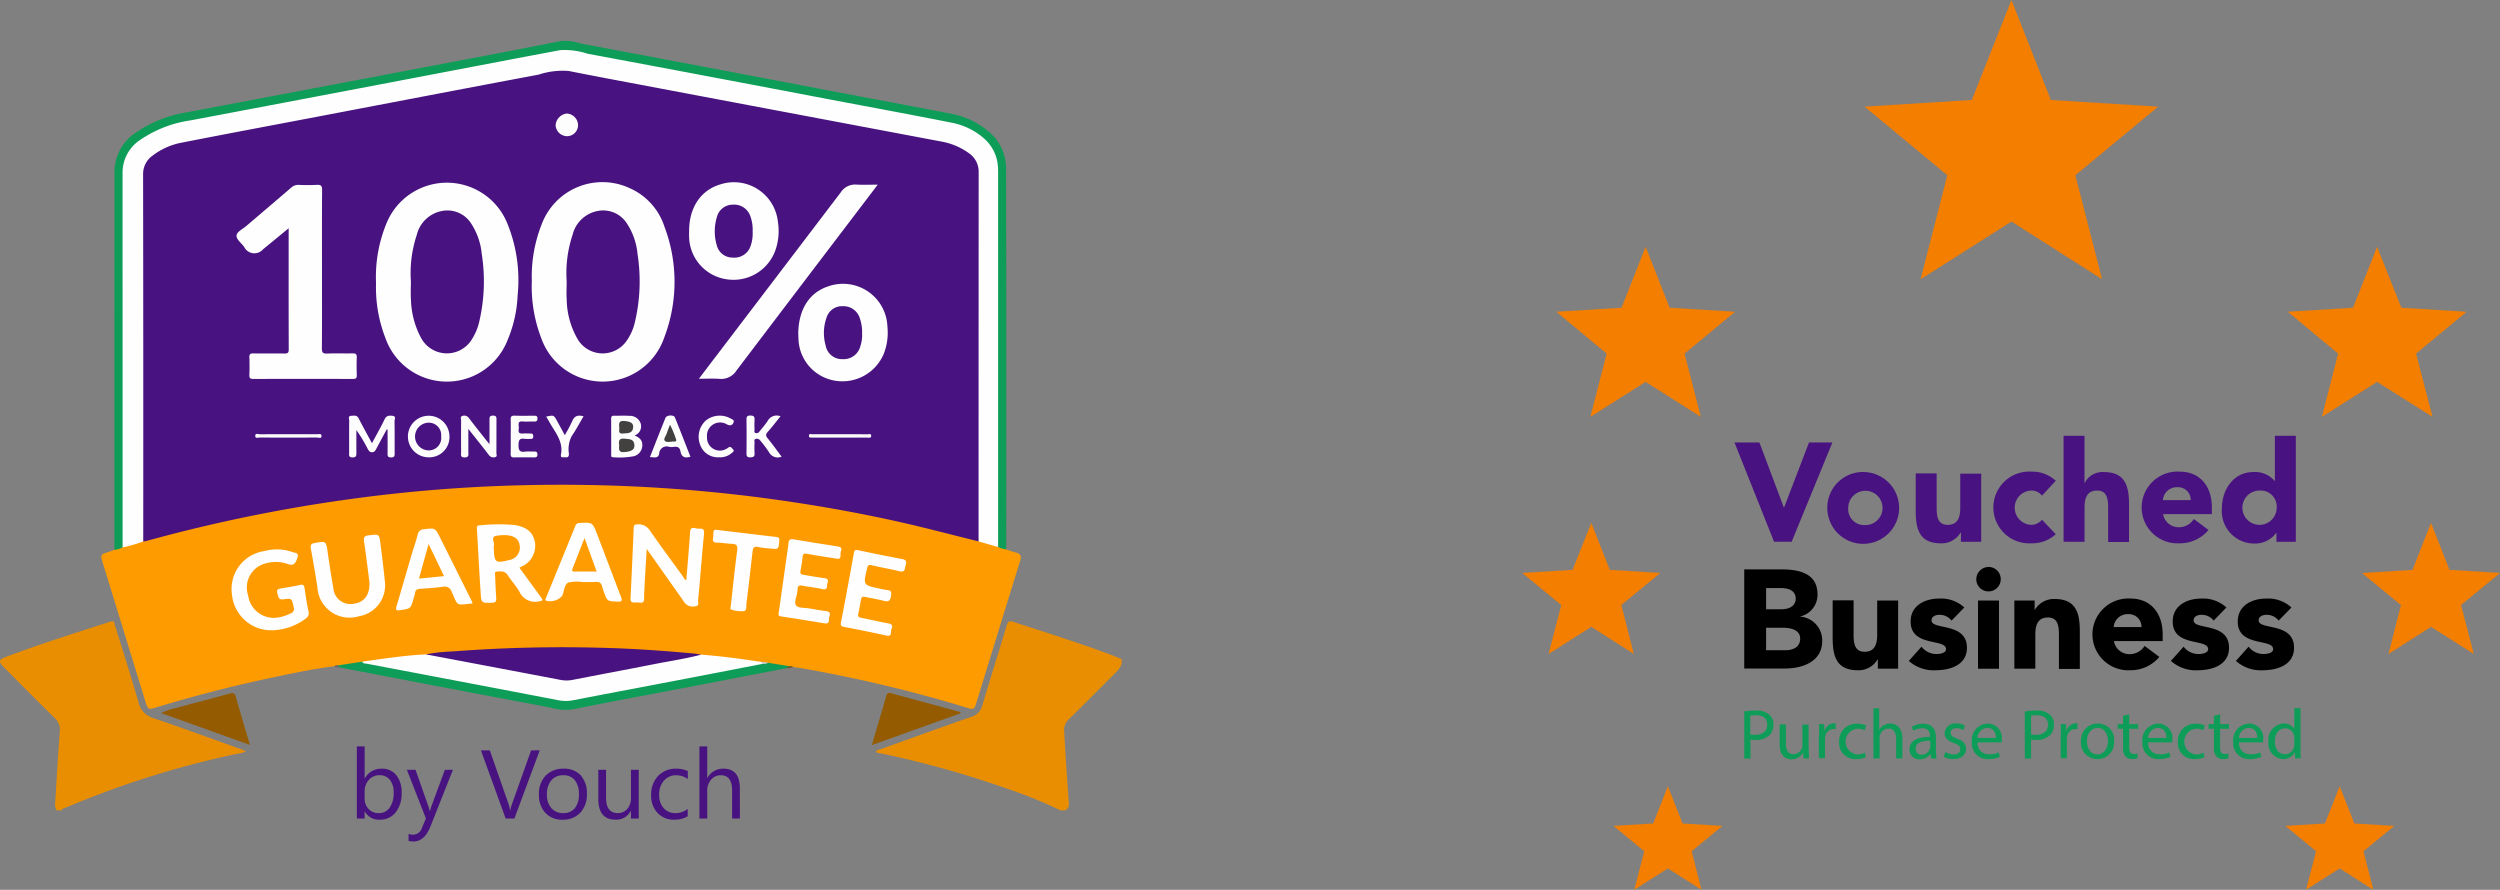 <svg xmlns="http://www.w3.org/2000/svg" width="286.027" height="101.804" viewBox="0 0 286.027 101.804">
  <rect x="0" y="0" width="286.027" height="101.804" fill="#808080" stroke="none"/>
  <g id="Group_2287" data-name="Group 2287" transform="translate(-1166.838 -173.547)">
    <g id="Group_2284" data-name="Group 2284" transform="translate(1340.999 173.547)">
      <g id="Group_1931" data-name="Group 1931" transform="translate(24.279 49.858)">
        <path id="Path_2710" data-name="Path 2710" d="M95.3,198.7h2.853l2.8,7.439h.025l2.853-7.439h2.675l-4.662,11.362H99.835Z" transform="translate(-95.3 -197.936)" fill="#481380"/>
        <path id="Path_2711" data-name="Path 2711" d="M141.331,212A4.108,4.108,0,1,1,137,216.1,4.077,4.077,0,0,1,141.331,212Zm0,6.063a1.962,1.962,0,1,0-1.936-1.962A1.826,1.826,0,0,0,141.331,218.063Z" transform="translate(-126.376 -207.847)" fill="#481380"/>
        <path id="Path_2712" data-name="Path 2712" d="M184.165,220.421h-2.293v-1.07h-.025a2.516,2.516,0,0,1-2.267,1.248c-2.446,0-2.879-1.605-2.879-3.694V212.6h2.395v3.821c0,.892.025,2.064,1.248,2.064,1.248,0,1.452-.968,1.452-1.987v-3.872h2.395v7.8Z" transform="translate(-155.962 -208.294)" fill="#481380"/>
        <path id="Path_2713" data-name="Path 2713" d="M217.228,214.551a1.483,1.483,0,0,0-1.2-.586,1.962,1.962,0,0,0,0,3.923,1.6,1.6,0,0,0,1.2-.586l1.58,1.656A3.955,3.955,0,0,1,216.031,220a4.108,4.108,0,1,1,0-8.2,3.955,3.955,0,0,1,2.777,1.045Z" transform="translate(-182.045 -207.698)" fill="#481380"/>
        <path id="Path_2714" data-name="Path 2714" d="M245.495,195.7v5.4h.025a2.269,2.269,0,0,1,2.191-1.248c2.446,0,2.879,1.605,2.879,3.694v4.306H248.2v-3.821c0-.892-.025-2.064-1.248-2.064-1.248,0-1.452.968-1.452,1.987v3.872H243.1V195.7Z" transform="translate(-205.446 -195.7)" fill="#481380"/>
        <path id="Path_2715" data-name="Path 2715" d="M285.917,218.475A4.25,4.25,0,0,1,282.631,220a4.108,4.108,0,1,1,0-8.2c2.242,0,3.669,1.605,3.669,4.1v.764H280.72a1.805,1.805,0,0,0,1.809,1.5,2.027,2.027,0,0,0,1.707-.943Zm-2.038-3.414a1.447,1.447,0,0,0-1.478-1.478,1.607,1.607,0,0,0-1.707,1.478Z" transform="translate(-231.678 -207.698)" fill="#481380"/>
        <path id="Path_2716" data-name="Path 2716" d="M322.658,207.827h-2.216v-1.019h-.026a3.01,3.01,0,0,1-2.395,1.223,3.72,3.72,0,0,1-3.821-4.025c0-2.165,1.35-4.153,3.567-4.153a2.933,2.933,0,0,1,2.471,1.019h.025V195.7h2.395Zm-4.127-5.86a1.962,1.962,0,1,0,1.936,1.962A1.826,1.826,0,0,0,318.531,201.967Z" transform="translate(-258.432 -195.7)" fill="#481380"/>
        <path id="Path_2717" data-name="Path 2717" d="M99.7,255.7h4.229c1.987,0,4.153.408,4.153,2.879a2.537,2.537,0,0,1-1.962,2.5v.025a2.729,2.729,0,0,1,2.5,2.777c0,2.369-2.242,3.159-4.255,3.159H99.7Zm2.5,4.56h1.809c.764,0,1.58-.331,1.58-1.223,0-.943-.892-1.2-1.681-1.2H102.2Zm0,4.688h2.242c.79,0,1.656-.331,1.656-1.325,0-1.07-1.2-1.248-2.013-1.248H102.2Z" transform="translate(-98.579 -240.414)"/>
        <path id="Path_2718" data-name="Path 2718" d="M146.89,277.421h-2.318v-1.07h-.025a2.516,2.516,0,0,1-2.267,1.248c-2.446,0-2.879-1.605-2.879-3.694V269.6h2.395v3.821c0,.892.025,2.064,1.248,2.064,1.248,0,1.452-.968,1.452-1.987v-3.872h2.395Z" transform="translate(-128.165 -250.773)"/>
        <path id="Path_2719" data-name="Path 2719" d="M178.491,271.322a1.727,1.727,0,0,0-1.4-.662c-.408,0-.892.178-.892.637,0,1.146,4.051.178,4.051,3.134,0,1.987-1.936,2.573-3.592,2.573a4.251,4.251,0,0,1-3.057-1.07l1.452-1.63a2.112,2.112,0,0,0,1.707.841c.535,0,1.1-.153,1.1-.56,0-1.248-4.051-.2-4.051-3.159,0-1.834,1.63-2.624,3.261-2.624a3.934,3.934,0,0,1,2.879,1.019Z" transform="translate(-153.652 -250.177)"/>
        <path id="Path_2720" data-name="Path 2720" d="M205.3,254.6a1.4,1.4,0,1,1-1.4,1.4A1.431,1.431,0,0,1,205.3,254.6Zm-1.2,3.847H206.5v7.8H204.1Z" transform="translate(-176.233 -239.594)"/>
        <path id="Path_2721" data-name="Path 2721" d="M221,269.178h2.318v1.07h.025A2.516,2.516,0,0,1,225.611,269c2.446,0,2.879,1.6,2.879,3.694V277H226.1v-3.821c0-.892-.025-2.064-1.248-2.064-1.248,0-1.452.968-1.452,1.987v3.872H221Z" transform="translate(-188.976 -250.326)"/>
        <path id="Path_2722" data-name="Path 2722" d="M263.817,275.475A4.25,4.25,0,0,1,260.531,277a4.108,4.108,0,1,1,0-8.2c2.242,0,3.669,1.6,3.669,4.1v.764H258.62a1.805,1.805,0,0,0,1.809,1.5,2.027,2.027,0,0,0,1.707-.943Zm-2.038-3.414a1.447,1.447,0,0,0-1.478-1.478,1.607,1.607,0,0,0-1.707,1.478Z" transform="translate(-215.208 -250.177)"/>
        <path id="Path_2723" data-name="Path 2723" d="M296.191,271.322a1.727,1.727,0,0,0-1.4-.662c-.408,0-.892.178-.892.637,0,1.146,4.051.178,4.051,3.134,0,1.987-1.936,2.573-3.592,2.573a4.25,4.25,0,0,1-3.057-1.07l1.452-1.63a2.112,2.112,0,0,0,1.707.841c.535,0,1.1-.153,1.1-.56,0-1.248-4.051-.2-4.051-3.159,0-1.834,1.631-2.624,3.261-2.624a3.934,3.934,0,0,1,2.879,1.019Z" transform="translate(-241.366 -250.177)"/>
        <path id="Path_2724" data-name="Path 2724" d="M325.391,271.322a1.727,1.727,0,0,0-1.4-.662c-.408,0-.892.178-.892.637,0,1.146,4.051.178,4.051,3.134,0,1.987-1.936,2.573-3.592,2.573a4.251,4.251,0,0,1-3.057-1.07l1.452-1.63a2.112,2.112,0,0,0,1.707.841c.535,0,1.1-.153,1.1-.56,0-1.248-4.051-.2-4.051-3.159,0-1.834,1.631-2.624,3.261-2.624a3.934,3.934,0,0,1,2.879,1.019Z" transform="translate(-263.127 -250.177)"/>
      </g>
      <g id="Group_1932" data-name="Group 1932" transform="translate(25.375 81.015)">
        <path id="Path_2725" data-name="Path 2725" d="M99.6,319.2a8.853,8.853,0,0,1,1.35-.1,2.193,2.193,0,0,1,1.529.459,1.458,1.458,0,0,1,.484,1.146,1.719,1.719,0,0,1-.408,1.172,2.2,2.2,0,0,1-1.656.586,1.912,1.912,0,0,1-.56-.051V324.6h-.713v-5.4Zm.688,2.624a2,2,0,0,0,.586.051c.841,0,1.376-.408,1.376-1.172,0-.713-.51-1.07-1.274-1.07a3.629,3.629,0,0,0-.662.051v2.14Z" transform="translate(-99.6 -318.82)" fill="#0e9d58"/>
        <path id="Path_2726" data-name="Path 2726" d="M118.937,328.128c0,.408,0,.764.025,1.07h-.637l-.051-.637h-.025a1.474,1.474,0,0,1-1.3.739c-.611,0-1.35-.331-1.35-1.707V325.3h.713v2.166c0,.739.229,1.248.866,1.248a1.032,1.032,0,0,0,.943-.637.814.814,0,0,0,.076-.357v-2.395h.713v2.8Z" transform="translate(-111.524 -323.44)" fill="#0e9d58"/>
        <path id="Path_2727" data-name="Path 2727" d="M133.225,326.125c0-.459,0-.866-.025-1.223h.611l.025.764h.025a1.174,1.174,0,0,1,1.07-.866.561.561,0,0,1,.2.025v.662a.786.786,0,0,0-.255-.025.969.969,0,0,0-.943.917,1.346,1.346,0,0,0-.025.331V328.8H133.2v-2.675Z" transform="translate(-124.64 -323.068)" fill="#0e9d58"/>
        <path id="Path_2728" data-name="Path 2728" d="M145.357,328.822a2.464,2.464,0,0,1-1.121.229,1.846,1.846,0,0,1-1.936-1.987A1.972,1.972,0,0,1,144.389,325a2.419,2.419,0,0,1,.994.2l-.153.56a1.609,1.609,0,0,0-.815-.178,1.469,1.469,0,0,0-.025,2.93,1.8,1.8,0,0,0,.866-.2Z" transform="translate(-131.422 -323.217)" fill="#0e9d58"/>
        <path id="Path_2729" data-name="Path 2729" d="M157.5,318.1h.713v2.446h.025a1.226,1.226,0,0,1,.51-.509,1.393,1.393,0,0,1,.739-.2c.535,0,1.376.331,1.376,1.681v2.318h-.713V321.59c0-.637-.229-1.172-.892-1.172a1.017,1.017,0,0,0-.943.713.7.7,0,0,0-.051.331v2.369h-.713V318.1Z" transform="translate(-142.749 -318.075)" fill="#0e9d58"/>
        <path id="Path_2730" data-name="Path 2730" d="M176.371,328.974l-.051-.484h-.025a1.478,1.478,0,0,1-1.2.586,1.118,1.118,0,0,1-1.2-1.121c0-.943.841-1.452,2.344-1.452v-.076a.789.789,0,0,0-.892-.892,1.972,1.972,0,0,0-1.019.28l-.153-.459a2.494,2.494,0,0,1,1.274-.357c1.2,0,1.478.815,1.478,1.6v1.452a5.432,5.432,0,0,0,.076.943h-.637Zm-.1-2.013c-.764-.025-1.656.127-1.656.892a.635.635,0,0,0,.662.688.964.964,0,0,0,.943-.662.744.744,0,0,0,.051-.229Z" transform="translate(-154.971 -323.217)" fill="#0e9d58"/>
        <path id="Path_2731" data-name="Path 2731" d="M189.478,328.161a1.963,1.963,0,0,0,.943.28c.51,0,.764-.255.764-.586s-.2-.535-.739-.713c-.713-.255-1.045-.637-1.045-1.1a1.2,1.2,0,0,1,1.35-1.146,1.749,1.749,0,0,1,.968.255l-.178.51a1.453,1.453,0,0,0-.79-.229c-.408,0-.662.229-.662.535,0,.331.229.459.739.662.688.255,1.019.586,1.019,1.172,0,.688-.535,1.172-1.452,1.172a2.319,2.319,0,0,1-1.1-.255Z" transform="translate(-166.448 -323.142)" fill="#0e9d58"/>
        <path id="Path_2732" data-name="Path 2732" d="M202.562,327.065a1.253,1.253,0,0,0,1.35,1.35,2.266,2.266,0,0,0,1.07-.2l.127.51a3.377,3.377,0,0,1-1.3.255,1.806,1.806,0,0,1-1.911-1.962,1.9,1.9,0,0,1,1.834-2.115,1.646,1.646,0,0,1,1.605,1.834c0,.153-.026.255-.026.331Zm2.089-.51c0-.459-.178-1.146-.994-1.146a1.181,1.181,0,0,0-1.1,1.146Z" transform="translate(-175.838 -323.142)" fill="#0e9d58"/>
        <path id="Path_2733" data-name="Path 2733" d="M225.6,319.2a8.853,8.853,0,0,1,1.35-.1,2.193,2.193,0,0,1,1.529.459,1.458,1.458,0,0,1,.484,1.146,1.719,1.719,0,0,1-.408,1.172,2.2,2.2,0,0,1-1.656.586,1.912,1.912,0,0,1-.561-.051V324.6h-.713v-5.4Zm.713,2.624a2,2,0,0,0,.586.051c.841,0,1.376-.408,1.376-1.172,0-.713-.51-1.07-1.274-1.07a3.629,3.629,0,0,0-.662.051v2.14Z" transform="translate(-193.5 -318.82)" fill="#0e9d58"/>
        <path id="Path_2734" data-name="Path 2734" d="M241.825,326.125c0-.459,0-.866-.025-1.223h.611l.025.764h.025a1.174,1.174,0,0,1,1.07-.866.561.561,0,0,1,.2.025v.662a.786.786,0,0,0-.255-.025.969.969,0,0,0-.943.917,1.347,1.347,0,0,0-.025.331V328.8H241.8v-2.675Z" transform="translate(-205.572 -323.068)" fill="#0e9d58"/>
        <path id="Path_2735" data-name="Path 2735" d="M254.7,326.913a1.89,1.89,0,0,1-1.936,2.064,1.85,1.85,0,0,1-1.86-2.013,1.908,1.908,0,0,1,1.936-2.064A1.85,1.85,0,0,1,254.7,326.913Zm-3.108.025c0,.866.484,1.5,1.2,1.5.688,0,1.2-.637,1.2-1.529,0-.662-.331-1.5-1.172-1.5C251.945,325.435,251.588,326.2,251.588,326.938Z" transform="translate(-212.354 -323.142)" fill="#0e9d58"/>
        <path id="Path_2736" data-name="Path 2736" d="M268.725,320.8v1.121h1.019v.535h-1.019v2.115c0,.484.127.764.535.764a1.445,1.445,0,0,0,.408-.051l.025.535a1.825,1.825,0,0,1-.637.1.961.961,0,0,1-.764-.306,1.435,1.435,0,0,1-.28-1.019v-2.14H267.4v-.535h.611v-.943Z" transform="translate(-224.651 -320.087)" fill="#0e9d58"/>
        <path id="Path_2737" data-name="Path 2737" d="M279.162,327.065a1.254,1.254,0,0,0,1.35,1.35,2.266,2.266,0,0,0,1.07-.2l.127.51a3.377,3.377,0,0,1-1.3.255,1.806,1.806,0,0,1-1.911-1.962,1.9,1.9,0,0,1,1.834-2.115,1.646,1.646,0,0,1,1.6,1.834c0,.153-.026.255-.026.331Zm2.089-.51c0-.459-.178-1.146-.994-1.146a1.181,1.181,0,0,0-1.1,1.146Z" transform="translate(-232.923 -323.142)" fill="#0e9d58"/>
        <path id="Path_2738" data-name="Path 2738" d="M297.457,328.822a2.465,2.465,0,0,1-1.121.229,1.846,1.846,0,0,1-1.936-1.987A1.972,1.972,0,0,1,296.489,325a2.419,2.419,0,0,1,.994.2l-.153.56a1.609,1.609,0,0,0-.815-.178,1.469,1.469,0,0,0-.025,2.93,1.8,1.8,0,0,0,.866-.2Z" transform="translate(-244.772 -323.217)" fill="#0e9d58"/>
        <path id="Path_2739" data-name="Path 2739" d="M309.525,320.8v1.121h1.019v.535h-1.019v2.115c0,.484.127.764.535.764a1.444,1.444,0,0,0,.408-.051l.025.535a1.826,1.826,0,0,1-.637.1.961.961,0,0,1-.764-.306,1.435,1.435,0,0,1-.28-1.019v-2.14H308.2v-.535h.611v-.943Z" transform="translate(-255.056 -320.087)" fill="#0e9d58"/>
        <path id="Path_2740" data-name="Path 2740" d="M319.962,327.065a1.253,1.253,0,0,0,1.35,1.35,2.266,2.266,0,0,0,1.07-.2l.127.51a3.377,3.377,0,0,1-1.3.255,1.806,1.806,0,0,1-1.911-1.962,1.9,1.9,0,0,1,1.834-2.115,1.646,1.646,0,0,1,1.6,1.834c0,.153-.025.255-.025.331Zm2.089-.51c0-.459-.178-1.146-.994-1.146a1.181,1.181,0,0,0-1.1,1.146Z" transform="translate(-263.328 -323.142)" fill="#0e9d58"/>
        <path id="Path_2741" data-name="Path 2741" d="M338.769,318.025v4.713c0,.357,0,.739.026,1.019h-.637l-.026-.688h-.026a1.45,1.45,0,0,1-1.325.764,1.785,1.785,0,0,1-1.681-1.987,1.86,1.86,0,0,1,1.758-2.089,1.322,1.322,0,0,1,1.172.586h.026V318h.713Zm-.713,3.414a1.345,1.345,0,0,0-.026-.306,1.02,1.02,0,0,0-1.019-.815c-.739,0-1.172.637-1.172,1.5,0,.79.382,1.452,1.146,1.452a1.055,1.055,0,0,0,1.045-.841,1.238,1.238,0,0,0,.026-.306Z" transform="translate(-275.103 -318)" fill="#0e9d58"/>
      </g>
      <g id="Group_1935" data-name="Group 1935" transform="translate(96.072 59.819)">
        <g id="Group_1934" data-name="Group 1934">
          <g id="Group_1933" data-name="Group 1933">
            <path id="Path_2742" data-name="Path 2742" d="M385,234.8l2.115,5.376,5.783.357-4.458,3.669,1.452,5.6L385,246.7l-4.866,3.108,1.427-5.6-4.458-3.669,5.783-.357Z" transform="translate(-377.1 -234.8)" fill="#f37e00"/>
          </g>
        </g>
      </g>
      <g id="Group_1938" data-name="Group 1938" transform="translate(39.157)">
        <g id="Group_1937" data-name="Group 1937">
          <g id="Group_1936" data-name="Group 1936">
            <path id="Path_2743" data-name="Path 2743" d="M170.514,0l4.509,11.439,12.28.764-9.477,7.847,3.057,11.9-10.369-6.6-10.394,6.6,3.057-11.9L153.7,12.2l12.28-.764Z" transform="translate(-153.7)" fill="#f37e00"/>
          </g>
        </g>
      </g>
      <g id="Group_1941" data-name="Group 1941" transform="translate(3.898 28.228)">
        <g id="Group_1940" data-name="Group 1940">
          <g id="Group_1939" data-name="Group 1939">
            <path id="Path_2744" data-name="Path 2744" d="M25.516,110.8l2.751,6.981,7.49.459-5.783,4.79,1.86,7.235-6.318-4-6.318,4,1.86-7.235-5.758-4.79,7.465-.459Z" transform="translate(-15.3 -110.8)" fill="#f37e00"/>
          </g>
        </g>
      </g>
      <g id="Group_1944" data-name="Group 1944" transform="translate(87.588 28.228)">
        <g id="Group_1943" data-name="Group 1943">
          <g id="Group_1942" data-name="Group 1942">
            <path id="Path_2745" data-name="Path 2745" d="M354.016,110.8l2.777,6.981,7.465.459-5.783,4.79,1.885,7.235-6.344-4-6.318,4,1.86-7.235-5.758-4.79,7.465-.459Z" transform="translate(-343.8 -110.8)" fill="#f37e00"/>
          </g>
        </g>
      </g>
      <g id="Group_1947" data-name="Group 1947" transform="translate(0 59.819)">
        <g id="Group_1946" data-name="Group 1946">
          <g id="Group_1945" data-name="Group 1945">
            <path id="Path_2746" data-name="Path 2746" d="M7.9,234.8l2.115,5.376,5.783.357L11.337,244.2l1.427,5.6L7.9,246.7l-4.891,3.108,1.452-5.6L0,240.532l5.758-.357Z" transform="translate(0 -234.8)" fill="#f37e00"/>
          </g>
        </g>
      </g>
      <g id="Group_1950" data-name="Group 1950" transform="translate(10.445 89.958)">
        <g id="Group_1949" data-name="Group 1949">
          <g id="Group_1948" data-name="Group 1948">
            <path id="Path_2747" data-name="Path 2747" d="M47.216,353.1l1.681,4.255,4.56.28-3.516,2.9,1.121,4.407L47.216,362.5l-3.847,2.446,1.146-4.407L41,357.635l4.535-.28Z" transform="translate(-41 -353.1)" fill="#f37e00"/>
          </g>
        </g>
      </g>
      <g id="Group_1953" data-name="Group 1953" transform="translate(87.308 89.958)">
        <g id="Group_1952" data-name="Group 1952">
          <g id="Group_1951" data-name="Group 1951">
            <path id="Path_2748" data-name="Path 2748" d="M348.916,353.1l1.681,4.255,4.56.28-3.516,2.9,1.121,4.407-3.847-2.446-3.847,2.446,1.146-4.407-3.516-2.9,4.535-.28Z" transform="translate(-342.7 -353.1)" fill="#f37e00"/>
          </g>
        </g>
      </g>
    </g>
    <g id="Group_1955" data-name="Group 1955" transform="translate(1166.838 178.191)">
      <path id="Path_3071" data-name="Path 3071" d="M1.887-1.437H1.865v.806H.973V-8.883h.893v3.657h.022a2.111,2.111,0,0,1,1.927-1.11,2.043,2.043,0,0,1,1.679.748A3.09,3.09,0,0,1,6.1-3.582a3.454,3.454,0,0,1-.68,2.24A2.265,2.265,0,0,1,3.558-.5,1.833,1.833,0,0,1,1.887-1.437ZM1.865-3.685v.778a1.657,1.657,0,0,0,.449,1.173,1.491,1.491,0,0,0,1.14.482,1.494,1.494,0,0,0,1.271-.62A2.846,2.846,0,0,0,5.185-3.6a2.247,2.247,0,0,0-.43-1.459,1.423,1.423,0,0,0-1.165-.528,1.581,1.581,0,0,0-1.252.542A1.988,1.988,0,0,0,1.865-3.685Zm10.1-2.52L9.4.261Q8.712,1.991,7.471,1.991a2.042,2.042,0,0,1-.582-.071v-.8a1.654,1.654,0,0,0,.528.1A1.094,1.094,0,0,0,8.429.413L8.875-.643,6.7-6.205h.991L9.2-1.916q.027.082.114.425h.033q.027-.131.109-.414l1.584-4.3Zm9.933-2.231L19-.632H18l-2.83-7.8h1.018l2.161,6.188a3.674,3.674,0,0,1,.158.691h.022a3.39,3.39,0,0,1,.18-.7l2.2-6.177ZM24.517-.5a2.585,2.585,0,0,1-1.973-.781,2.893,2.893,0,0,1-.737-2.071,3.014,3.014,0,0,1,.767-2.193,2.759,2.759,0,0,1,2.074-.789,2.5,2.5,0,0,1,1.946.767,3.043,3.043,0,0,1,.7,2.128A2.994,2.994,0,0,1,26.539-1.3,2.641,2.641,0,0,1,24.517-.5Zm.065-5.083A1.7,1.7,0,0,0,23.222-5a2.4,2.4,0,0,0-.5,1.614,2.272,2.272,0,0,0,.506,1.562,1.72,1.72,0,0,0,1.355.571,1.632,1.632,0,0,0,1.331-.561,2.433,2.433,0,0,0,.465-1.595,2.474,2.474,0,0,0-.465-1.611A1.625,1.625,0,0,0,24.583-5.585ZM33.225-.632h-.893v-.882h-.022A1.833,1.833,0,0,1,30.591-.5Q28.6-.5,28.6-2.874V-6.205h.887v3.189q0,1.763,1.35,1.763a1.365,1.365,0,0,0,1.075-.482,1.843,1.843,0,0,0,.422-1.26V-6.205h.893Zm5.6-.256A2.9,2.9,0,0,1,37.3-.5a2.523,2.523,0,0,1-1.924-.776,2.811,2.811,0,0,1-.732-2.011A3.09,3.09,0,0,1,35.435-5.5a2.761,2.761,0,0,1,2.106-.835,2.932,2.932,0,0,1,1.3.272v.914a2.269,2.269,0,0,0-1.328-.435,1.8,1.8,0,0,0-1.4.612,2.323,2.323,0,0,0-.547,1.608,2.212,2.212,0,0,0,.514,1.546,1.773,1.773,0,0,0,1.38.566,2.237,2.237,0,0,0,1.372-.484ZM44.8-.632h-.893V-3.843q0-1.742-1.3-1.742a1.412,1.412,0,0,0-1.1.5,1.876,1.876,0,0,0-.446,1.293V-.632h-.893V-8.883h.893v3.6h.022a2.027,2.027,0,0,1,1.829-1.056q1.883,0,1.883,2.27Z" transform="translate(39.853 89.638)" fill="#481380"/>
      <path id="Path_2749" data-name="Path 2749" d="M1079.774,856.355a52.307,52.307,0,0,0-6.208-2.516,112.443,112.443,0,0,0-14.368-4.01c-.174-.036-.393-.005-.539-.187.121-.236.364-.229.556-.3,3.447-1.237,6.892-2.481,10.349-3.688a1.781,1.781,0,0,0,1.254-1.285c.907-3.045,1.87-6.073,2.779-9.117.163-.544.309-.621.875-.436,3.668,1.2,7.348,2.355,10.965,3.7.45.167.89.361,1.335.542v.528a2.89,2.89,0,0,1-.744,1.065c-1.76,1.749-3.5,3.516-5.272,5.252a1.679,1.679,0,0,0-.564,1.439c.158,2.69.326,5.379.529,8.066.03.395,0,.751-.417.944Z" transform="translate(-958.439 -768.283)" fill="#e98e00"/>
      <path id="Path_2750" data-name="Path 2750" d="M765.389,856.34a1.155,1.155,0,0,1-.171-.812c.176-2.72.32-5.442.532-8.16a1.809,1.809,0,0,0-.594-1.611c-1.954-1.9-3.865-3.845-5.788-5.778-.671-.675-.626-.882.259-1.214,3.928-1.476,7.927-2.739,11.92-4.021.516-.166.447.215.515.432.91,2.913,1.843,5.82,2.68,8.754a2.471,2.471,0,0,0,1.767,1.876c3.37,1.138,6.707,2.37,10.057,3.567.142.051.282.111.491.194a2.39,2.39,0,0,1-.953.285,106.425,106.425,0,0,0-19.522,6.113c-.23.1-.512.13-.665.375Z" transform="translate(-758.909 -768.268)" fill="#e98e00"/>
      <path id="Path_2751" data-name="Path 2751" d="M820.231,808.391c-2.532.318-5.025.855-7.517,1.385-4.342.923-8.634,2.046-12.882,3.337-.838.254-.925.211-1.177-.609q-2.453-7.969-4.9-15.939c-.287-.933-.265-.97.654-1.249.229-.07.451-.165.676-.249.249-.275.623-.263.927-.412.813-.238,1.629-.462,2.439-.713a173.432,173.432,0,0,1,20.106-4.367c3.76-.588,7.531-1.084,11.321-1.416,2.253-.2,4.514-.314,6.771-.462,4.591-.3,9.185-.271,13.778-.22,2.457.027,4.914.2,7.37.343,4.766.287,9.505.8,14.227,1.488a172.357,172.357,0,0,1,19.384,3.953c.829.22,1.665.413,2.483.668.766.244,1.55.431,2.313.689.309.124.671.129.913.405.374.124.743.271,1.125.366.534.134.634.428.477.931q-1.7,5.442-3.367,10.893-.826,2.677-1.648,5.355c-.23.75-.316.8-1.085.566a157,157,0,0,0-19.029-4.534c-.281-.048-.565-.077-.848-.114-.175-.085-.343.011-.514.018-.818-.073-1.628-.209-2.438-.343a2.488,2.488,0,0,0-.864-.123c-1.961-.211-3.907-.534-5.87-.72-.327-.031-.655-.049-.982-.089-1.239-.18-2.489-.238-3.733-.345-5.587-.481-11.19-.467-16.79-.392-2.741.036-5.482.213-8.215.469-.852.08-1.71.092-2.555.231-2.416.2-4.818.512-7.216.86-.926.134-1.85.283-2.786.327C820.593,808.379,820.412,808.375,820.231,808.391Z" transform="translate(-781.994 -736.808)" fill="#fe9b00"/>
      <path id="Path_2752" data-name="Path 2752" d="M798.98,693.988a2.359,2.359,0,0,1-.938.27q0-21.678.01-43.356a5.384,5.384,0,0,1,2.514-4.417,14.049,14.049,0,0,1,5.768-2.279q18.521-3.5,37.036-7.032c1.941-.369,3.878-.759,5.818-1.134a5.783,5.783,0,0,1,2.2.292q14.539,2.735,29.071,5.508c4.488.852,8.98,1.686,13.464,2.558a9.1,9.1,0,0,1,4.01,1.9,5.511,5.511,0,0,1,2.136,4.425q.031,21.678.009,43.356c0,.044,0,.088-.007.132a2.568,2.568,0,0,1-.926-.275,1.663,1.663,0,0,1-.18-1.145q-.008-15.246,0-30.491c0-3.674-.02-7.348.007-11.021a5.065,5.065,0,0,0-3.024-4.914,16.923,16.923,0,0,0-4.629-1.263q-8.3-1.574-16.6-3.142-12.192-2.3-24.38-4.614a4.367,4.367,0,0,0-1.638.022q-17.573,3.32-35.137,6.684c-2.679.511-5.366.985-8.036,1.54a11.42,11.42,0,0,0-4.332,1.869,4.652,4.652,0,0,0-2.045,4.056q.025,20.624.006,41.248A1.973,1.973,0,0,1,798.98,693.988Z" transform="translate(-784.955 -636)" fill="#0e9d58"/>
      <path id="Path_2753" data-name="Path 2753" d="M923.764,848.642l2.43.393c.041.336-.284.1-.37.236q-5.173,1-10.347,2c-4.722.9-9.45,1.781-14.166,2.718a6.407,6.407,0,0,1-2.529-.235q-11.846-2.23-23.683-4.507c-.129-.025-.256-.063-.384-.095-.088-.043-.163-.1-.165-.207l2.777-.429c1.5.218,2.979.528,4.466.8,4.089.751,8.168,1.555,12.251,2.342,1.987.383,3.982.728,5.967,1.12a3.285,3.285,0,0,0,1.244-.02c5.367-.978,10.718-2.042,16.078-3.056,1.923-.364,3.841-.759,5.777-1.052C923.328,848.621,923.546,848.755,923.764,848.642Z" transform="translate(-835.886 -777.459)" fill="#0e9d58"/>
      <path id="Path_2754" data-name="Path 2754" d="M1057.252,865.181c.3-1.012.578-1.975.861-2.937.26-.885.537-1.766.775-2.657.087-.324.208-.439.548-.346,2.584.708,5.171,1.405,7.756,2.11a1.319,1.319,0,0,1,.268.174Z" transform="translate(-957.502 -784.58)" fill="#955b00"/>
      <path id="Path_2755" data-name="Path 2755" d="M824.207,865.219l-10.157-3.64a6.531,6.531,0,0,1,1.664-.573c2.053-.566,4.119-1.087,6.17-1.66.454-.126.6-.022.727.419C823.113,861.558,823.654,863.34,824.207,865.219Z" transform="translate(-795.614 -784.637)" fill="#955b00"/>
      <path id="Path_2756" data-name="Path 2756" d="M873.7,849.757l.166.207a.8.8,0,0,1-.592-.106A.445.445,0,0,1,873.7,849.757Z" transform="translate(-835.036 -778.275)" fill="#656565"/>
      <path id="Path_2757" data-name="Path 2757" d="M1027.9,850.287l.37-.236a.462.462,0,0,1,.436.1A2.047,2.047,0,0,1,1027.9,850.287Z" transform="translate(-937.966 -778.476)" fill="#765727"/>
      <path id="Path_2758" data-name="Path 2758" d="M903.042,699.668c-2.9-.718-5.782-1.483-8.691-2.145-5.4-1.229-10.853-2.162-16.345-2.882a177.992,177.992,0,0,0-27.1-1.4,173.6,173.6,0,0,0-19.179,1.508,179.179,179.179,0,0,0-23.931,4.88,2.341,2.341,0,0,1-.323.044c-.288-.315-.2-.706-.2-1.07q-.009-8.217,0-16.435c0-8.052.02-16.1-.021-24.157a3.192,3.192,0,0,1,1.57-2.908,8.912,8.912,0,0,1,3.29-1.313c6.4-1.205,12.788-2.462,19.19-3.655,5.212-.972,10.41-2.016,15.624-2.978q3.959-.731,7.906-1.526a3.147,3.147,0,0,1,1.242,0q11.664,2.252,23.342,4.43c6.464,1.218,12.92,2.475,19.39,3.664a8.4,8.4,0,0,1,2.93,1.154,3,3,0,0,1,1.526,2.735q-.019,20.527-.012,41.053C903.242,699.008,903.321,699.377,903.042,699.668Z" transform="translate(-791.084 -642.369)" fill="#481380"/>
      <path id="Path_2759" data-name="Path 2759" d="M898.781,695.37q0-21.118.011-42.237a2.567,2.567,0,0,0-1.125-2.188,7.673,7.673,0,0,0-3.192-1.334q-18.363-3.464-36.724-6.933c-1.963-.371-3.926-.745-5.885-1.135a8.856,8.856,0,0,0-3.428.423c-8.271,1.55-16.534,3.14-24.8,4.715-5.351,1.02-10.706,2.02-16.052,3.069a7.9,7.9,0,0,0-3.285,1.464,2.571,2.571,0,0,0-1.106,2.189q.031,20.987.016,41.973a16.614,16.614,0,0,1-2.361.684q0-21.449-.005-42.9a4.472,4.472,0,0,1,2.023-3.731,13.6,13.6,0,0,1,5.716-2.224q14.505-2.738,29-5.511c4.446-.846,8.89-1.7,13.338-2.532a8.4,8.4,0,0,1,3.112.408q13.928,2.6,27.847,5.259c4.641.879,9.286,1.733,13.919,2.654a7.836,7.836,0,0,1,3.624,1.8,4.7,4.7,0,0,1,1.582,3.435c.01.153.01.308.01.462q0,21.415,0,42.831Z" transform="translate(-786.822 -638.07)" fill="#fefefe"/>
      <path id="Path_2760" data-name="Path 2760" d="M928.688,847.078c-2.736.53-5.472,1.066-8.21,1.59-4.525.866-9.053,1.718-13.577,2.593a4.183,4.183,0,0,1-1.622-.021q-10.927-2.093-21.858-4.166c-.2-.039-.454.014-.565-.245,2.422-.329,4.837-.712,7.283-.831a9.834,9.834,0,0,1,2.668.307c4.226.828,8.469,1.572,12.694,2.409a4.127,4.127,0,0,0,1.633-.036c4.2-.833,8.419-1.6,12.624-2.425a10.752,10.752,0,0,1,1.88-.222c2.284.167,4.55.479,6.812.821C928.531,846.924,928.771,846.832,928.688,847.078Z" transform="translate(-841.415 -775.775)" fill="#fefefe"/>
      <path id="Path_2761" data-name="Path 2761" d="M936.137,844.447c-1.782.47-3.605.737-5.41,1.093-3.125.616-6.258,1.2-9.384,1.811a3.824,3.824,0,0,1-1.493-.053q-7.605-1.446-15.213-2.884a19.65,19.65,0,0,1,3.065-.332,163.243,163.243,0,0,1,18.054-.389c3.228.1,6.449.341,9.665.638C935.662,844.353,935.9,844.407,936.137,844.447Z" transform="translate(-855.914 -774.193)" fill="#481380"/>
      <path id="Path_2762" data-name="Path 2762" d="M981.03,807.943c.148-1.831.316-3.638.429-5.448.03-.481.176-.629.627-.512a1.48,1.48,0,0,0,.457.054c.431-.03.56.136.516.576-.177,1.792-.318,3.588-.474,5.383-.063.722-.119,1.445-.2,2.165-.03.258.149.683-.226.731a1.247,1.247,0,0,1-1.231-.279c-.154-.185-.283-.391-.422-.589l-4-5.668c-.065,1.08-.124,1.986-.174,2.892-.05.922-.119,1.844-.126,2.766,0,.431-.164.538-.546.485a2.65,2.65,0,0,0-.527-.014c-.36.022-.5-.1-.483-.494q.2-4.017.361-8.036c.012-.309.1-.412.424-.412a1.509,1.509,0,0,1,1.4.666c1.23,1.767,2.51,3.5,3.777,5.24C980.722,807.616,980.792,807.835,981.03,807.943Z" transform="translate(-902.511 -746.194)" fill="#fefefe"/>
      <path id="Path_2763" data-name="Path 2763" d="M926.954,806.443c.844,1.156,1.654,2.274,2.474,3.384.22.3.231.413-.205.463a1.976,1.976,0,0,1-2.243-1.049c-.371-.691-.932-1.279-1.36-1.943-.317-.491-.764-.44-1.225-.413-.324.019-.227.275-.22.449.032.857.066,1.715.127,2.57.027.383-.058.538-.488.549-1.192.032-1.217.057-1.295-1.141-.157-2.414-.284-4.829-.42-7.244-.012-.212-.075-.456.281-.463a20.2,20.2,0,0,1,4.079-.041c1.441.262,2.115.907,2.29,2.092a2.594,2.594,0,0,1-1.613,2.687C927.079,806.372,927.023,806.4,926.954,806.443Z" transform="translate(-867.529 -746.137)" fill="#fefefe"/>
      <path id="Path_2764" data-name="Path 2764" d="M842.79,819.372a4.5,4.5,0,0,1-4.565-4.068,4.383,4.383,0,0,1,3.726-5,5.323,5.323,0,0,1,3.177.115c.262.1.789.051.59.637-.264.777-.482.949-1.113.732a4.088,4.088,0,0,0-2.4-.1,2.844,2.844,0,0,0-2.132,3.7,2.962,2.962,0,0,0,3.435,2.52,5.021,5.021,0,0,0,1.432-.471.538.538,0,0,0,.335-.718c-.206-.983-.185-1.026-1.15-.891-.625.088-.591-.333-.708-.7-.149-.464.151-.5.472-.556.714-.121,1.432-.227,2.135-.393.386-.091.454.079.5.381.14.888.264,1.781.455,2.659a.7.7,0,0,1-.286.786A6.691,6.691,0,0,1,842.79,819.372Z" transform="translate(-811.682 -751.904)" fill="#fefefe"/>
      <path id="Path_2765" data-name="Path 2765" d="M871.945,810.569c-.182-1.409-.366-3.023-.613-4.629-.08-.52-.022-.724.559-.786,1.152-.123,1.163-.166,1.307.958.192,1.5.38,3.007.526,4.515a3.576,3.576,0,0,1-2.97,3.79,3.683,3.683,0,0,1-4.768-3.313q-.342-2.212-.748-4.414c-.077-.418.031-.579.449-.652,1.306-.228,1.289-.24,1.48,1.095.2,1.368.4,2.736.649,4.1a1.95,1.95,0,0,0,2.282,1.764C871.319,812.838,871.979,812.047,871.945,810.569Z" transform="translate(-829.672 -748.558)" fill="#fefefe"/>
      <path id="Path_2766" data-name="Path 2766" d="M903.19,811.559c-1.973.175-1.614.385-2.394-1.335a.838.838,0,0,0-1.051-.57c-.849.116-1.706.17-2.561.229-.329.022-.538.119-.579.48a3.966,3.966,0,0,1-.154.571c-.339,1.237-.341,1.221-1.587,1.392-.427.058-.5-.036-.38-.439.583-1.956,1.142-3.92,1.717-5.878.229-.779.506-1.545.708-2.331a.711.711,0,0,1,.708-.61c1.276-.156,1.283-.176,1.848.949q1.8,3.592,3.589,7.193C903.1,811.305,903.132,811.409,903.19,811.559Z" transform="translate(-849.119 -747.159)" fill="#fefefe"/>
      <path id="Path_2767" data-name="Path 2767" d="M949.9,807.8a4.267,4.267,0,0,0-1.745.052c-.458.229-.452,1-.689,1.51a1.833,1.833,0,0,1-1.828.557c-.162-.118-.05-.244-.009-.346,1.115-2.743,2.238-5.482,3.352-8.225a.469.469,0,0,1,.492-.323c1.452-.076,1.465-.088,2,1.3.913,2.374,1.8,4.759,2.716,7.13.182.471.114.6-.408.569-1.152-.059-1.155-.033-1.533-1.1a4.841,4.841,0,0,1-.207-.624c-.088-.425-.342-.554-.755-.527-.46.029-.923.007-1.384.007Z" transform="translate(-883.149 -745.835)" fill="#fefefe"/>
      <path id="Path_2768" data-name="Path 2768" d="M1049.316,815.677c-.279-.043-.337.145-.376.353-.1.518-.178,1.039-.3,1.551-.078.335.008.453.358.516,1.036.188,2.059.449,3.1.632.471.083.475.354.327.65-.137.275.154.9-.6.734-1.584-.353-3.177-.672-4.771-.977-.354-.068-.473-.141-.4-.542q.765-3.942,1.469-7.9c.064-.357.172-.413.514-.34,1.673.357,3.35.7,5.033,1.013.523.1.487.375.374.734-.106.337-.025.824-.682.661-1.042-.259-2.107-.43-3.152-.681-.354-.084-.475-.044-.565.332-.462,1.938-.474,1.935,1.448,2.334a7.166,7.166,0,0,0,.84.16c.473.041.513.25.445.691-.093.61-.345.678-.877.533C1050.788,815.943,1050.047,815.827,1049.316,815.677Z" transform="translate(-950.436 -752.045)" fill="#fefefe"/>
      <path id="Path_2769" data-name="Path 2769" d="M1032.113,808.872c-1.293-.207-2.425-.366-3.546-.579-.356-.068-.469.023-.509.352a15.242,15.242,0,0,1-.238,1.562c-.088.384.1.453.4.5.781.121,1.558.278,2.342.372.647.078.307.507.3.79,0,.321-.078.572-.553.458-.745-.178-1.518-.239-2.271-.39-.377-.076-.539.034-.559.4-.007.132-.02.264-.037.394-.069.51-.411,1.152-.1,1.493.266.3.946.226,1.443.31.65.109,1.3.229,1.952.31.427.052.528.294.381.624-.129.29.146.9-.576.777q-2.469-.414-4.944-.79c-.4-.06-.292-.286-.258-.524q.446-3.131.886-6.264c.074-.522.162-1.044.209-1.568.035-.388.181-.534.586-.465,1.689.284,3.382.552,5.075.815.337.052.493.23.352.531S1032.567,808.831,1032.113,808.872Z" transform="translate(-936.232 -749.574)" fill="#fefefe"/>
      <path id="Path_2770" data-name="Path 2770" d="M1003.267,803.389c2.415.29,4.64.56,6.866.818.282.033.352.124.328.418-.081,1-.065,1.005-1.034.9a11.136,11.136,0,0,1-1.372-.168c-.487-.118-.6.085-.65.509q-.329,2.948-.694,5.892c-.041.33.053.861-.27.93a3.574,3.574,0,0,1-1.423-.159c-.227-.049-.116-.3-.1-.459.234-2.119.457-4.239.73-6.353.069-.534-.088-.705-.593-.724-.57-.021-1.138-.128-1.708-.14-.727-.015-.4-.523-.426-.851C1002.9,803.645,1002.939,803.3,1003.267,803.389Z" transform="translate(-921.304 -747.414)" fill="#fefefe"/>
      <path id="Path_2771" data-name="Path 2771" d="M1019.461,848.776l-.238-.227a2.856,2.856,0,0,1,.843.108A.794.794,0,0,1,1019.461,848.776Z" transform="translate(-932.188 -777.474)" fill="#cacaca"/>
      <path id="Path_2772" data-name="Path 2772" d="M887.585,696.1a16.081,16.081,0,0,1,1.192-6.812,7.46,7.46,0,0,1,13.79-.092,17.166,17.166,0,0,1,1.216,8.328,14.68,14.68,0,0,1-1.15,5.115,7.451,7.451,0,0,1-13.961-.2A16.008,16.008,0,0,1,887.585,696.1Z" transform="translate(-844.562 -668.371)" fill="#fefefe"/>
      <path id="Path_2773" data-name="Path 2773" d="M940.893,695.8A16.181,16.181,0,0,1,942,689.377a7.417,7.417,0,0,1,10.161-4.158,7.243,7.243,0,0,1,3.9,4.356,17.856,17.856,0,0,1-.021,12.708,7.447,7.447,0,0,1-14.068.065A16.483,16.483,0,0,1,940.893,695.8Z" transform="translate(-880.046 -668.303)" fill="#fefefe"/>
      <path id="Path_2774" data-name="Path 2774" d="M845.808,690.326c-1.035.851-1.977,1.63-2.924,2.4a1.3,1.3,0,0,1-2.173-.28c-.319-.44-.938-.87-.862-1.33.066-.4.718-.714,1.119-1.056,1.705-1.457,3.417-2.907,5.117-4.37a1.2,1.2,0,0,1,.888-.328,19.775,19.775,0,0,0,2.044,0c.493-.032.622.111.617.61-.025,3.079-.013,6.159-.013,9.238,0,2.948.013,5.9-.013,8.843,0,.5.122.632.615.611.966-.042,1.936,0,2.9-.021.375-.01.493.1.477.477-.028.659-.02,1.32,0,1.979.008.312-.036.469-.417.468q-5.708-.021-11.416,0c-.332,0-.469-.075-.455-.436.028-.681.027-1.364,0-2.045-.014-.357.114-.445.452-.44,1.188.017,2.376-.005,3.563.014.356.006.49-.073.49-.463C845.8,699.621,845.808,695.046,845.808,690.326Z" transform="translate(-812.782 -668.855)" fill="#fefefe"/>
      <path id="Path_2775" data-name="Path 2775" d="M1018.528,685.278l-4.952,6.51q-5.609,7.373-11.208,14.754a2.066,2.066,0,0,1-1.949.953c-.736-.053-1.478-.011-2.349-.011.718-.946,1.361-1.8,2.007-2.643q7.113-9.336,14.218-18.678a1.949,1.949,0,0,1,1.781-.894C1016.842,685.311,1017.612,685.278,1018.528,685.278Z" transform="translate(-918.107 -668.794)" fill="#fefefe"/>
      <path id="Path_2776" data-name="Path 2776" d="M994.705,690.1c0-2.666,1.3-4.636,3.492-5.322a5.058,5.058,0,0,1,6.67,4.284,6.62,6.62,0,0,1-.319,3.309,5.091,5.091,0,0,1-5.593,3.231,5.01,5.01,0,0,1-4.248-4.842C994.694,690.545,994.705,690.324,994.705,690.1Z" transform="translate(-915.864 -668.3)" fill="#fefefe"/>
      <path id="Path_2777" data-name="Path 2777" d="M1032.066,724.947c.035-2.812,1.3-4.736,3.5-5.425a5.078,5.078,0,0,1,6.7,4.616,6.639,6.639,0,0,1-.407,3.1,5.123,5.123,0,0,1-5.546,3.106,4.991,4.991,0,0,1-4.222-4.785C1032.082,725.322,1032.073,725.081,1032.066,724.947Z" transform="translate(-940.737 -691.427)" fill="#fefefe"/>
      <path id="Path_2778" data-name="Path 2778" d="M882.639,765.9c-.393.728-.788,1.455-1.177,2.186-.115.216-.209.436-.514.436s-.4-.227-.516-.439a16.746,16.746,0,0,0-1.268-2.092c0,.865-.009,1.729,0,2.594,0,.32-.005.528-.437.529-.484,0-.39-.3-.391-.567,0-1.21-.01-2.42.007-3.63,0-.2-.179-.54.231-.563.311-.017.649-.109.855.3.477.938.989,1.857,1.516,2.837.5-.941,1.01-1.821,1.445-2.734.217-.456.557-.448.925-.4.438.06.206.428.211.638.026,1.209.008,2.42.016,3.629,0,.29,0,.492-.4.492s-.415-.174-.411-.478c.013-.9,0-1.8,0-2.706Z" transform="translate(-838.389 -721.425)" fill="#fdfdfd"/>
      <path id="Path_2779" data-name="Path 2779" d="M900.566,769.128a2.377,2.377,0,1,1,2.455-2.355A2.312,2.312,0,0,1,900.566,769.128Z" transform="translate(-851.597 -721.453)" fill="#fdfdfd"/>
      <path id="Path_2780" data-name="Path 2780" d="M919.891,767.594c0-1.035.007-1.9,0-2.771,0-.293,0-.489.4-.492s.4.2.4.49c-.008,1.254,0,2.507-.011,3.761,0,.168.141.435-.145.5a.619.619,0,0,1-.7-.227c-.734-.96-1.492-1.9-2.364-3,0,.989,0,1.823,0,2.658,0,.3.093.607-.425.6-.542,0-.393-.354-.4-.625-.009-1.188-.011-2.376,0-3.564,0-.192-.146-.477.162-.561a.644.644,0,0,1,.743.266c.634.843,1.3,1.664,1.95,2.493C919.595,767.237,919.688,767.347,919.891,767.594Z" transform="translate(-863.888 -721.424)" fill="#fcfcfc"/>
      <path id="Path_2781" data-name="Path 2781" d="M970.7,766.612c.621.253.93.6.89,1.151a1.3,1.3,0,0,1-.943,1.218,8.677,8.677,0,0,1-2.415.12c-.235.01-.2-.186-.2-.332,0-1.359,0-2.718-.005-4.077,0-.257.091-.345.345-.339.57.013,1.142-.03,1.709.015a1.3,1.3,0,0,1,1.305.819A1.1,1.1,0,0,1,970.7,766.612Z" transform="translate(-898.104 -721.434)" fill="#fdfdfd"/>
      <path id="Path_2782" data-name="Path 2782" d="M1018.24,764.4c-.508.628-.956,1.22-1.448,1.773-.245.275-.277.443-.025.747.555.668,1.054,1.382,1.6,2.1a1.121,1.121,0,0,1-1.443-.512,13.923,13.923,0,0,0-.989-1.315.476.476,0,0,0-.517-.207c-.254.067-.141.288-.147.441a10.377,10.377,0,0,0,0,1.185c.028.375-.106.478-.479.488-.418.011-.448-.178-.444-.511q.022-1.878,0-3.756c0-.324.009-.515.437-.519.451,0,.507.187.483.551a10.357,10.357,0,0,0,0,1.054c0,.139-.082.334.118.4a.4.4,0,0,0,.453-.187c.31-.4.657-.771.928-1.194A1.17,1.17,0,0,1,1018.24,764.4Z" transform="translate(-928.941 -721.418)" fill="#fdfdfd"/>
      <path id="Path_2783" data-name="Path 2783" d="M985.939,769c-.653.2-1.035.016-1.142-.627-.073-.435-.343-.561-.753-.5a1.685,1.685,0,0,1-.525,0,.858.858,0,0,0-1.154.769c-.117.628-.614.388-1.061.408.6-1.529,1.18-3.016,1.779-4.494.135-.334.95-.376,1.082-.053C984.773,766,985.35,767.5,985.939,769Z" transform="translate(-906.947 -721.39)" fill="#fdfdfd"/>
      <path id="Path_2784" data-name="Path 2784" d="M1000.333,769.1a2.146,2.146,0,0,1-2.181-1.476,2.5,2.5,0,0,1,.7-2.759,2.544,2.544,0,0,1,2.787-.209c.167.106.512.164.318.52-.175.319-.38.316-.706.173a1.506,1.506,0,0,0-2.3,1.432,1.473,1.473,0,0,0,2.214,1.354,1.426,1.426,0,0,0,.222-.141c.275-.2.39.047.534.193.206.209-.013.314-.129.416A2.012,2.012,0,0,1,1000.333,769.1Z" transform="translate(-918.062 -721.426)" fill="#fdfdfd"/>
      <path id="Path_2785" data-name="Path 2785" d="M933.662,766.714c0-.637.015-1.274-.006-1.91-.011-.332.077-.467.436-.455.746.026,1.493.01,2.239.007.212,0,.381,0,.388.3s-.119.375-.391.366c-.439-.015-.88.025-1.317-.011-.582-.047-.436.362-.423.652s-.207.768.426.727c.306-.02.615,0,.922,0,.231-.007.3.1.3.319.006.235-.089.308-.308.3a5.482,5.482,0,0,1-.658-.008c-.607-.107-.709.164-.716.719-.008.6.148.829.758.746.345-.046.7,0,1.053-.011.25-.009.349.079.35.339s-.12.332-.36.329c-.768-.009-1.537-.018-2.305,0-.336.01-.4-.133-.395-.427C933.673,768.032,933.662,767.373,933.662,766.714Z" transform="translate(-875.229 -721.436)" fill="#fcfcfc"/>
      <path id="Path_2786" data-name="Path 2786" d="M947.936,766.572a17.066,17.066,0,0,0,.844-1.59c.251-.614.653-.749,1.3-.563-.455.768-.86,1.546-1.356,2.261a3.283,3.283,0,0,0-.317,2.031c0,.329-.12.438-.424.395-.208-.029-.568.116-.487-.3.3-1.538-.708-2.6-1.357-3.788-.1-.19-.22-.374-.334-.567.874-.187.874-.187,1.275.549C947.362,765.515,947.644,766.034,947.936,766.572Z" transform="translate(-883.316 -721.431)" fill="#fdfdfd"/>
      <path id="Path_2787" data-name="Path 2787" d="M950.319,660.958a1.367,1.367,0,0,1,1.281,1.269,1.268,1.268,0,0,1-1.261,1.325,1.336,1.336,0,0,1-1.307-1.238A1.448,1.448,0,0,1,950.319,660.958Z" transform="translate(-885.465 -652.613)" fill="#fdfdfd"/>
      <path id="Path_2788" data-name="Path 2788" d="M850.073,770.627c1.1,0,2.192,0,3.287,0,.178,0,.472-.1.482.182.014.374-.325.2-.5.2q-3.288.02-6.575,0c-.18,0-.517.152-.507-.2s.343-.174.522-.177C847.881,770.619,848.977,770.627,850.073,770.627Z" transform="translate(-817.057 -725.594)" fill="#fbfbfa"/>
      <path id="Path_2789" data-name="Path 2789" d="M1039.208,770.657c1.078,0,2.156,0,3.233.005.145,0,.4-.109.388.193-.011.278-.25.191-.4.192q-3.167.008-6.334,0c-.166,0-.4.045-.393-.218.01-.282.264-.166.409-.168C1037.14,770.652,1038.174,770.657,1039.208,770.657Z" transform="translate(-943.154 -725.624)" fill="#fbfbfa"/>
      <path id="Path_2790" data-name="Path 2790" d="M927.726,806.674a.526.526,0,0,1,0-.2c.167-.379-.444-1.048.293-1.164,1.626-.256,2.507.13,2.652,1.009a1.441,1.441,0,0,1-1.181,1.762C927.895,808.48,927.776,808.385,927.726,806.674Z" transform="translate(-871.231 -748.652)" fill="#fe9b00"/>
      <path id="Path_2791" data-name="Path 2791" d="M902.282,812.217l1.1-3.956,1.767,3.677Z" transform="translate(-854.346 -750.666)" fill="#fe9c01"/>
      <path id="Path_2792" data-name="Path 2792" d="M956.112,806.212l1.382,3.837c-.879,0-1.69-.012-2.5.005-.366.008-.332-.151-.234-.4C955.2,808.537,955.641,807.414,956.112,806.212Z" transform="translate(-889.234 -749.302)" fill="#fe9c01"/>
      <path id="Path_2793" data-name="Path 2793" d="M899.479,702.29a13.86,13.86,0,0,1,.668-5.321,3.658,3.658,0,0,1,2.755-2.727,3.218,3.218,0,0,1,3.449,1.371,7.633,7.633,0,0,1,1.232,3.5,20.3,20.3,0,0,1-.318,7.911,6.363,6.363,0,0,1-.769,1.809,3.351,3.351,0,0,1-5.819-.033,9.763,9.763,0,0,1-1.189-4.406C899.432,703.7,899.479,702.993,899.479,702.29Z" transform="translate(-852.468 -674.72)" fill="#481380"/>
      <path id="Path_2794" data-name="Path 2794" d="M952.78,702.265a13.8,13.8,0,0,1,.676-5.32,3.649,3.649,0,0,1,2.771-2.71,3.215,3.215,0,0,1,3.4,1.341,7.588,7.588,0,0,1,1.26,3.562,20.256,20.256,0,0,1-.328,7.911,6.05,6.05,0,0,1-.962,2.078,3.334,3.334,0,0,1-5.453-.07,9.291,9.291,0,0,1-1.358-4.685C952.732,703.674,952.78,702.968,952.78,702.265Z" transform="translate(-887.947 -674.719)" fill="#481380"/>
      <path id="Path_2795" data-name="Path 2795" d="M1007.829,695.212a4.316,4.316,0,0,1-.22,1.619,1.945,1.945,0,0,1-2.026,1.364,1.86,1.86,0,0,1-1.873-1.461,5.614,5.614,0,0,1,.03-3.181,1.87,1.87,0,0,1,1.847-1.414,1.944,1.944,0,0,1,1.982,1.329A4.451,4.451,0,0,1,1007.829,695.212Z" transform="translate(-921.719 -673.368)" fill="#481380"/>
      <path id="Path_2796" data-name="Path 2796" d="M1045.212,730.058a3.865,3.865,0,0,1-.188,1.365,1.974,1.974,0,0,1-2.047,1.523,1.889,1.889,0,0,1-1.936-1.558,5.256,5.256,0,0,1,.095-3.176,1.841,1.841,0,0,1,1.845-1.323,1.948,1.948,0,0,1,1.92,1.238A4.931,4.931,0,0,1,1045.212,730.058Z" transform="translate(-946.577 -696.499)" fill="#481380"/>
      <path id="Path_2797" data-name="Path 2797" d="M903.931,768.3a1.425,1.425,0,0,1-1.482,1.616,1.586,1.586,0,0,1,0-3.168A1.413,1.413,0,0,1,903.931,768.3Z" transform="translate(-853.459 -723.031)" fill="#481380"/>
      <path id="Path_2798" data-name="Path 2798" d="M970.73,772.923c-.082-.459-.022-.8.642-.717.513.062,1.05.01,1.1.715.038.556-.338.75-1.16.818C970.612,773.8,970.71,773.379,970.73,772.923Z" transform="translate(-899.889 -726.658)" fill="#424140"/>
      <path id="Path_2799" data-name="Path 2799" d="M970.78,767c-.055-.549-.073-.885.517-.845.772.053,1.113.24,1.067.745-.065.722-.646.636-1.133.69C970.565,767.663,970.813,767.159,970.78,767Z" transform="translate(-899.924 -722.637)" fill="#424140"/>
      <path id="Path_2800" data-name="Path 2800" d="M986.881,767.448a10.314,10.314,0,0,1,.682,1.637c.083.18.009.3-.2.288-.366-.02-.833.161-1.068-.079-.2-.207.137-.582.229-.885S986.75,767.8,986.881,767.448Z" transform="translate(-910.228 -723.499)" fill="#403f3e"/>
    </g>
  </g>
</svg>
